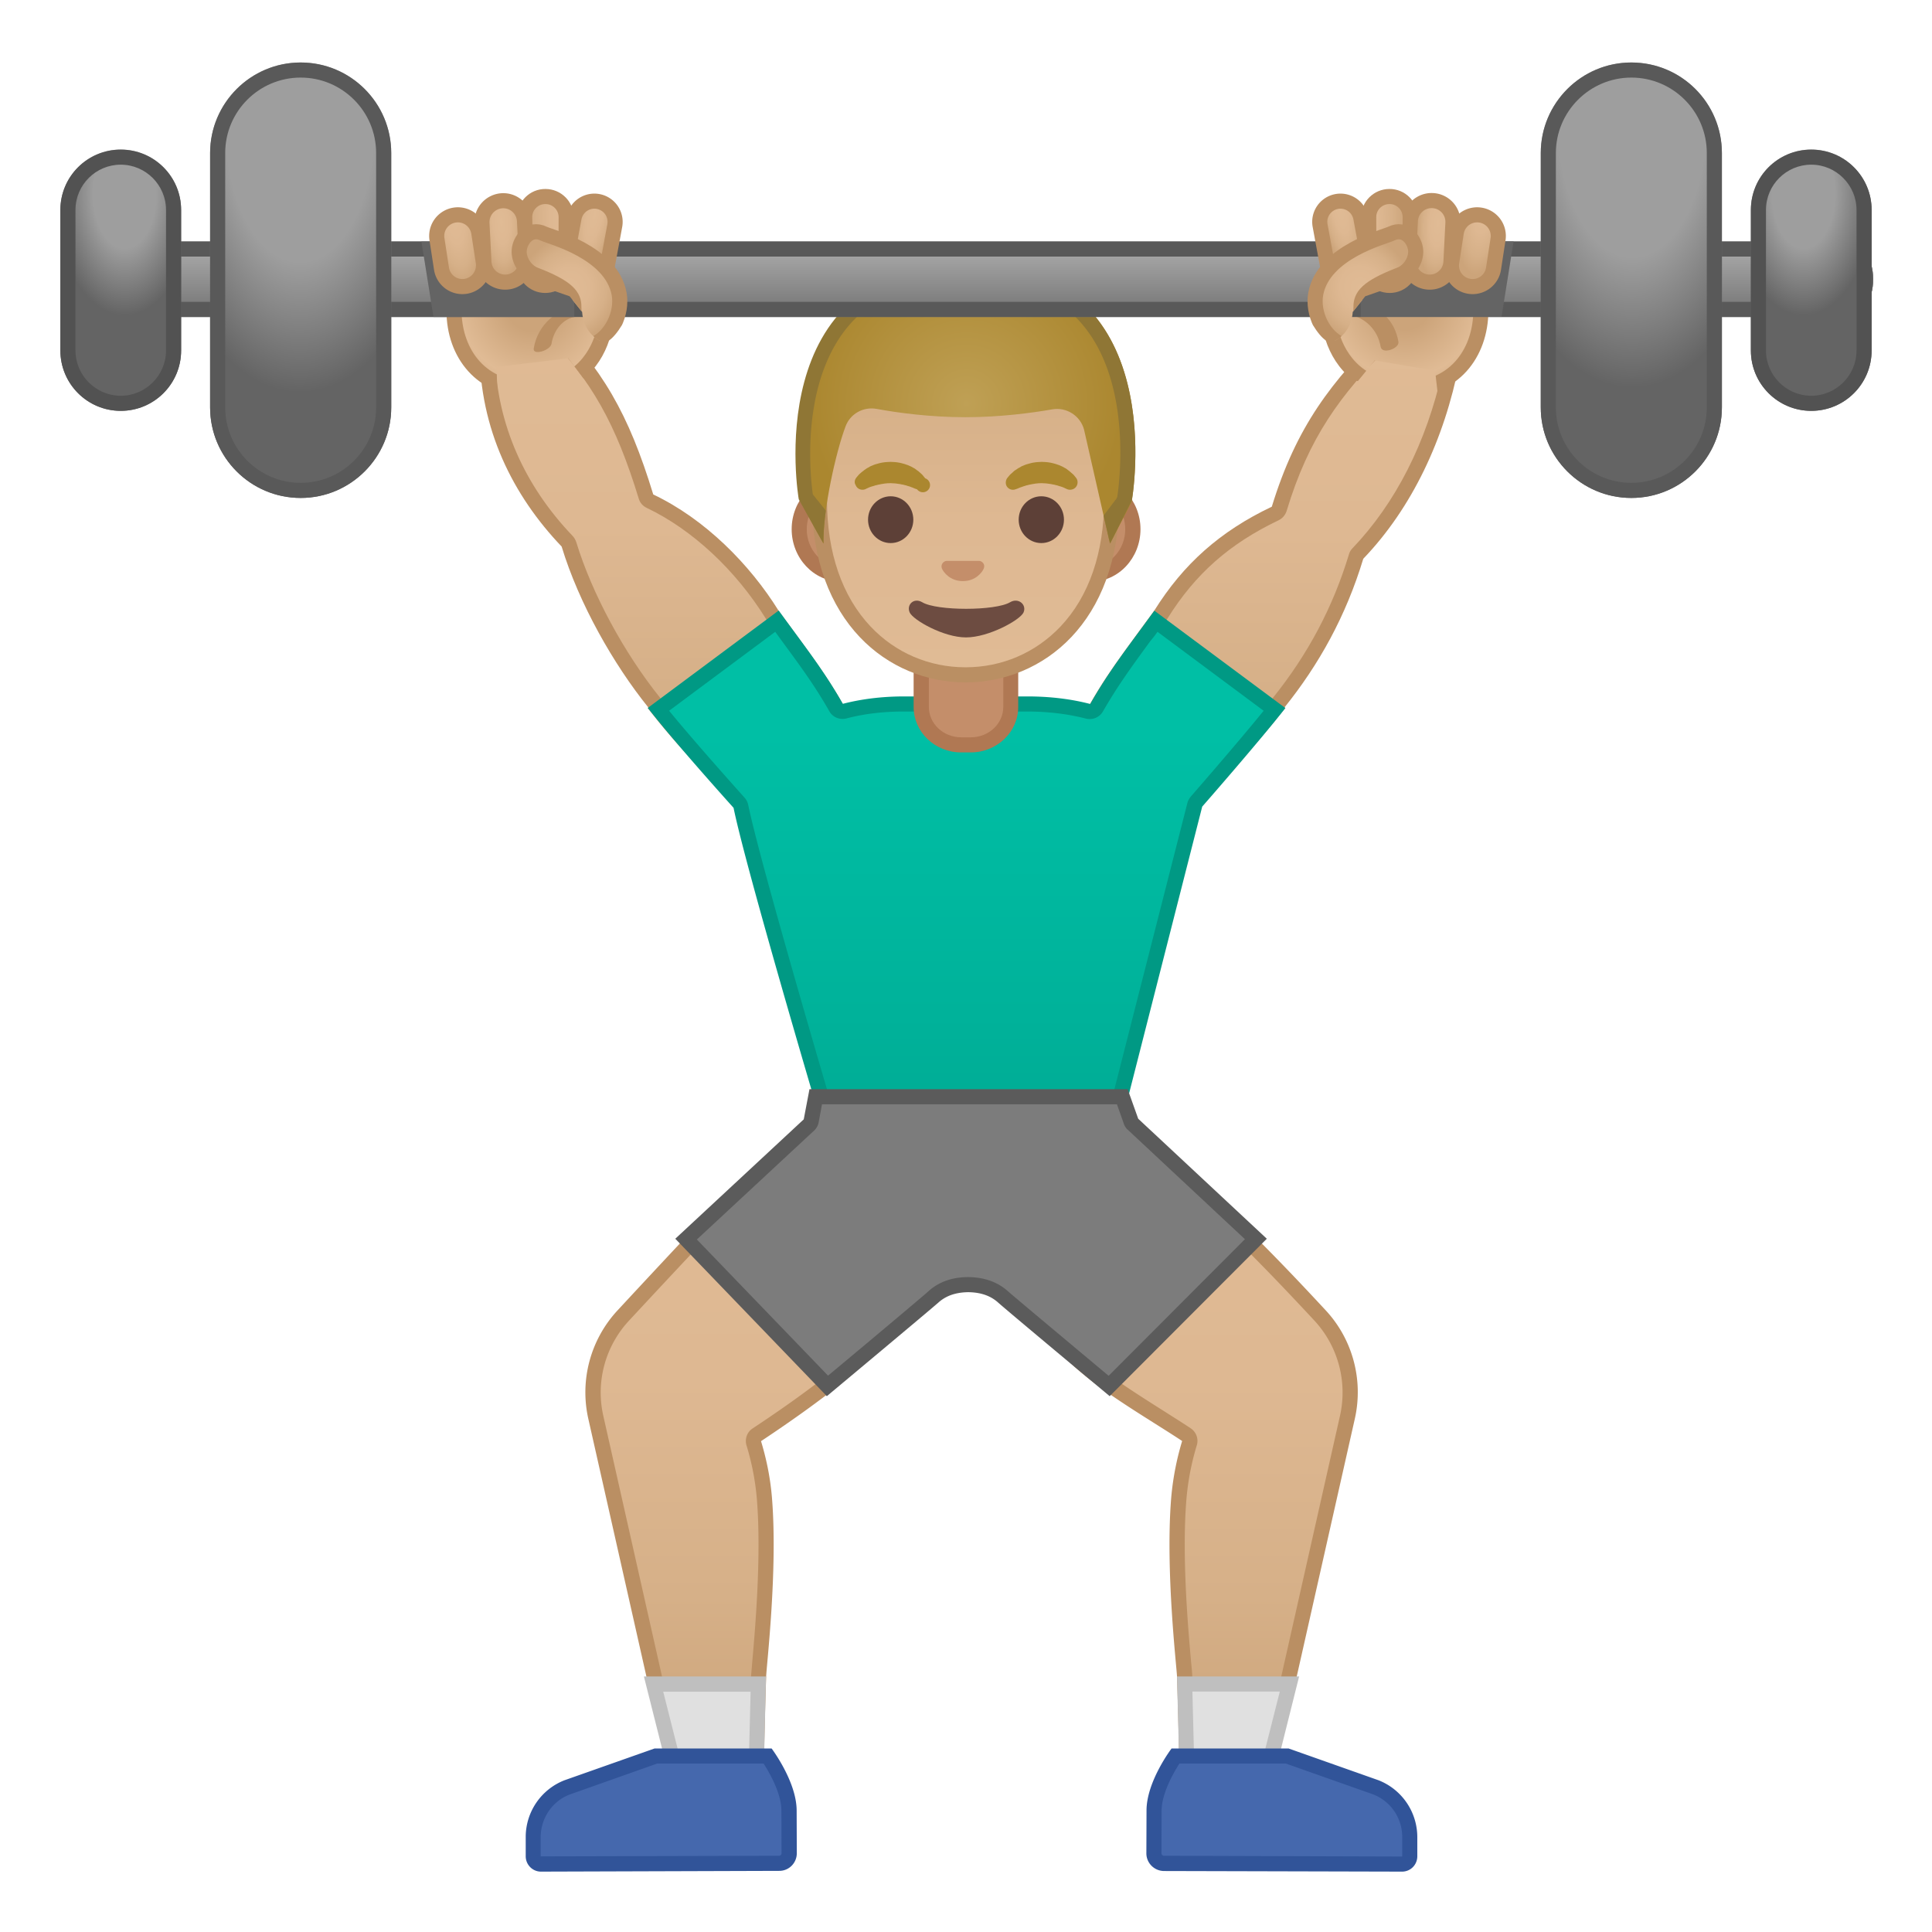<svg viewBox="0 0 128 128" width="128" height="128" xmlns="http://www.w3.org/2000/svg" xmlns:xlink="http://www.w3.org/1999/xlink"><circle cx="76.01" cy="50.39" r="3.74" fill="#FBC11B"/><linearGradient id="a" x1="83.906" x2="83.906" y1="54.07" y2="22.317" gradientUnits="userSpaceOnUse"><stop stop-color="#CCA47A" offset=".002"/><stop stop-color="#D6B088" offset=".258"/><stop stop-color="#DEB892" offset=".59"/><stop stop-color="#E0BB95" offset="1"/></linearGradient><path d="M75.85 54.07c-.64 0-1.33-.29-2.17-.91-1.88-1.38-2.5-3.51-1.55-5.31 1.19-2.25 2.25-3.69 3.72-5.69.31-.42.64-.87.99-1.35a.55.55 0 0 0 .07-.09c1.9-3.04 4.23-5.11 7.58-6.7.13-.06.22-.17.26-.3 1.56-5.1 3.74-7.99 7.19-11.4l4.19 2.03c-1.03 4.94-3.16 9.2-6.16 12.34-.05.06-.09.12-.12.2-1.08 3.57-2.76 6.73-5.13 9.68-.05.07-.09.14-.1.22-1.78 2.27-4.47 5.21-6.39 6.31-1.05.69-1.73.97-2.38.97z" fill="url(#a)"/><path d="M92.03 22.92l3.52 1.7c-1.04 4.69-3.09 8.72-5.95 11.71-.11.11-.19.25-.23.4-1.06 3.5-2.71 6.61-5.04 9.51-.07.09-.13.2-.17.31-1.76 2.22-4.35 5.06-6.18 6.1-.02.01-.04.03-.06.04-.92.62-1.52.88-2.06.88-.53 0-1.12-.26-1.88-.81-1.69-1.24-2.24-3.08-1.4-4.68 1.17-2.22 2.22-3.65 3.68-5.63.3-.41.63-.85.97-1.32.04-.04.08-.09.11-.14 1.84-2.96 4.12-4.97 7.37-6.52.25-.12.44-.34.53-.61 1.47-4.87 3.55-7.69 6.79-10.94m-.2-1.21c-3.63 3.56-5.94 6.54-7.57 11.86-3.43 1.63-5.86 3.8-7.79 6.89-2.04 2.81-3.32 4.37-4.79 7.16-1.11 2.12-.31 4.48 1.7 5.95.95.7 1.72 1 2.47 1 .84 0 1.64-.39 2.62-1.05 2.07-1.18 4.88-4.3 6.68-6.62l-.05-.03c2.29-2.85 4.07-6.05 5.22-9.85 3.22-3.36 5.37-7.9 6.36-12.96l-4.85-2.35z" fill="#BA8F63"/><circle cx="52.05" cy="50.39" r="3.74" fill="#FBC11B"/><linearGradient id="b" x1="44.324" x2="44.324" y1="54.07" y2="21.438" gradientUnits="userSpaceOnUse"><stop stop-color="#CCA47A" offset=".002"/><stop stop-color="#D6B088" offset=".258"/><stop stop-color="#DEB892" offset=".59"/><stop stop-color="#E0BB95" offset="1"/></linearGradient><path d="M52.21 54.07c-.65 0-1.33-.28-2.34-.96-1.96-1.12-4.66-4.08-6.44-6.35a.496.496 0 0 0-.08-.2c-2.45-3.04-4.62-7.06-5.66-10.5a.415.415 0 0 0-.12-.2c-3.39-3.55-5.22-7.84-5.3-12.43l3.93-1.99c3.32 3.32 5 6.26 6.59 11.46.04.13.14.24.26.3 3.08 1.47 6.04 4.21 8.1 7.52.02.03.04.06.07.09.35.48.68.93.99 1.35 1.47 2 2.53 3.44 3.72 5.69.95 1.8.33 3.94-1.55 5.31-.84.62-1.53.91-2.17.91z" fill="url(#b)"/><path d="M36.11 22.05c3.08 3.15 4.69 6.02 6.21 10.99.08.27.27.49.53.61 3 1.43 5.88 4.1 7.89 7.34.03.05.07.1.11.14.34.47.67.91.97 1.33 1.46 1.98 2.51 3.41 3.68 5.63.84 1.6.29 3.44-1.4 4.68-.75.55-1.35.81-1.88.81-.54 0-1.14-.25-2.06-.88-.02-.01-.04-.03-.06-.04-1.84-1.05-4.43-3.88-6.18-6.1-.04-.11-.09-.21-.17-.31-2.41-2.99-4.54-6.95-5.57-10.33-.05-.15-.13-.29-.23-.4-3.23-3.37-5-7.44-5.15-11.78l3.31-1.69m.19-1.22l-4.53 2.3c0 5.31 2.22 9.71 5.44 13.08 1.15 3.79 3.45 7.82 5.75 10.67l-.05.03c1.8 2.32 4.61 5.44 6.68 6.62.98.66 1.78 1.05 2.62 1.05.75 0 1.52-.31 2.47-1 2.01-1.47 2.81-3.84 1.7-5.95-1.47-2.79-2.75-4.35-4.79-7.16-1.92-3.09-4.88-6.08-8.31-7.71-1.63-5.33-3.35-8.37-6.98-11.93z" fill="#BA8F63"/><linearGradient id="c" x1="64.032" x2="64.032" y1="48.559" y2="75.018" gradientUnits="userSpaceOnUse"><stop stop-color="#00BFA5" offset="0"/><stop stop-color="#00B29A" offset=".705"/><stop stop-color="#00AB94" offset="1"/></linearGradient><path d="M54.58 73.22c-.71-2.4-4.74-16.14-5.49-19.8a.464.464 0 0 0-.12-.23c-.04-.04-3.47-3.85-5.34-6.19l7.86-5.84c.25.35.49.67.72.99 1.23 1.68 2.21 3 3.2 4.74.09.16.26.25.43.25.04 0 .08 0 .13-.02 1.21-.32 2.53-.48 3.94-.48h8.16c1.43 0 2.79.16 4.03.48.04.01.08.02.12.02.18 0 .34-.09.43-.25.99-1.74 1.96-3.06 3.19-4.73.23-.32.48-.65.73-1L84.44 47c-1.82 2.29-5.14 6.07-5.17 6.11a.53.53 0 0 0-.11.21l-5.08 19.9h-19.5z" fill="url(#c)"/><path d="M76.69 41.86l7.03 5.23c-1.86 2.29-4.8 5.65-4.83 5.69-.1.12-.18.26-.22.41l-4.98 19.53H54.95c-.93-3.17-4.66-15.91-5.38-19.4-.04-.18-.12-.34-.24-.47-.03-.04-3.08-3.42-5-5.76l7.03-5.23c.15.2.29.4.43.59 1.22 1.66 2.19 2.97 3.16 4.68.18.32.52.5.87.5.08 0 .17-.01.25-.03 1.17-.31 2.45-.46 3.81-.46h8.16c1.39 0 2.71.16 3.91.47a1.016 1.016 0 0 0 1.12-.47c.98-1.71 1.94-3.02 3.16-4.69.17-.19.31-.39.46-.59m-.21-1.4c-1.79 2.46-2.99 3.97-4.25 6.18-1.23-.32-2.62-.5-4.16-.5H59.9c-1.51 0-2.86.18-4.06.49-1.26-2.21-2.46-3.72-4.25-6.18l-8.67 6.45c1.8 2.32 5.68 6.62 5.68 6.62.83 4.06 5.61 20.2 5.61 20.2h20.27l5.17-20.28s3.75-4.28 5.51-6.53l-8.68-6.45z" fill="#009984"/><path d="M63.68 49.35c-1.46 0-2.65-1.12-2.65-2.51v-3.17h5.93v3.17c0 1.38-1.19 2.51-2.65 2.51h-.63z" fill="#C48E6A"/><path d="M66.47 44.17v2.67c0 1.11-.97 2.01-2.15 2.01h-.63c-1.19 0-2.15-.9-2.15-2.01v-2.67h4.93m1-1h-6.94v3.67c0 1.66 1.41 3.01 3.15 3.01h.63c1.74 0 3.15-1.35 3.15-3.01v-3.67h.01z" fill="#B07853"/><defs><path id="d" d="M50.13 17.48h27.73v27.73H50.13z"/></defs><clipPath id="e"><use xlink:href="#d"/></clipPath><g clip-path="url(#e)"><path d="M55.7 38.02c-1.52 0-2.75-1.33-2.75-2.97s1.24-2.97 2.75-2.97h16.6c1.52 0 2.75 1.33 2.75 2.97s-1.24 2.97-2.75 2.97H55.7z" fill="#C48E6A"/><path d="M72.3 32.59c1.24 0 2.25 1.11 2.25 2.47s-1.01 2.47-2.25 2.47H55.7c-1.24 0-2.25-1.11-2.25-2.47s1.01-2.47 2.25-2.47h16.6m0-1H55.7c-1.79 0-3.25 1.56-3.25 3.47s1.46 3.47 3.25 3.47h16.61c1.79 0 3.25-1.56 3.25-3.47s-1.47-3.47-3.26-3.47z" fill="#B07853"/><linearGradient id="f" x1="63.966" x2="63.966" y1="19.734" y2="44.728" gradientUnits="userSpaceOnUse"><stop stop-color="#CCA47A" offset="0"/><stop stop-color="#D6B088" offset=".257"/><stop stop-color="#DEB892" offset=".589"/><stop stop-color="#E0BB95" offset="1"/></linearGradient><path d="M63.97 44.71c-4.66 0-9.68-3.63-9.68-11.59 0-6.39 3.7-13.29 9.68-13.29s9.68 6.9 9.68 13.29c0 7.96-5.02 11.59-9.68 11.59z" fill="url(#f)"/><path d="M63.97 20.33c5.67 0 9.18 6.64 9.18 12.79 0 3.49-1 6.4-2.89 8.39-1.65 1.74-3.88 2.7-6.29 2.7s-4.65-.96-6.29-2.7c-1.89-2-2.89-4.9-2.89-8.39-.01-6.15 3.5-12.79 9.18-12.79m0-1c-5.29 0-10.18 5.65-10.18 13.79 0 8.09 5.04 12.09 10.18 12.09s10.18-4 10.18-12.09c0-8.14-4.9-13.79-10.18-13.79z" fill="#BA8F63"/><g fill="#AB872F"><path d="M56.71 31.68s.04-.06.12-.15c.02-.02.04-.05.07-.08s.07-.07.11-.1c.04-.04.08-.07.13-.11l.14-.11c.05-.03.1-.07.16-.11.06-.03.12-.06.18-.1s.13-.06.2-.09.14-.06.22-.08c.15-.04.3-.09.47-.11.16-.03.33-.03.49-.04.17.01.33.01.49.04.16.02.32.07.47.11.07.03.15.05.22.08s.14.06.2.09.12.07.18.1.11.07.16.11.1.07.14.1c.04.04.08.07.12.11.04.03.07.06.1.09s.06.06.08.09l.14.17a.475.475 0 1 1-.54.73l-.09-.03s-.06-.02-.15-.06c-.02-.01-.05-.02-.07-.03l-.09-.03c-.06-.03-.13-.05-.21-.07-.04-.01-.08-.03-.12-.04l-.13-.03c-.02-.01-.04-.01-.07-.02-.02 0-.05-.01-.07-.01l-.14-.03c-.1-.01-.2-.03-.3-.04s-.21-.01-.31-.02c-.11.01-.21 0-.31.02-.1 0-.2.03-.3.04-.05.01-.1.02-.14.03-.02 0-.05.01-.07.01-.02.01-.04.01-.07.02l-.13.03c-.04.01-.08.03-.12.04s-.08.02-.11.03l-.09.03c-.03.01-.06.02-.08.03-.03.01-.06.03-.09.04-.11.05-.17.08-.17.08-.25.1-.54-.01-.64-.27-.1-.15-.07-.33.02-.46zM70.7 32.41s-.07-.03-.17-.08c-.03-.01-.06-.03-.09-.04s-.05-.02-.08-.03l-.09-.03-.11-.03c-.04-.01-.08-.03-.12-.04l-.13-.03c-.02-.01-.04-.01-.07-.02-.02 0-.05-.01-.07-.01l-.14-.03c-.1-.01-.2-.03-.3-.04s-.21-.01-.31-.02c-.11.01-.21 0-.31.02-.1 0-.2.03-.3.04-.05.01-.1.02-.14.03-.02 0-.05.01-.07.01-.02.01-.04.01-.07.02l-.13.03c-.04.01-.08.03-.12.04-.08.02-.15.05-.21.07l-.09.03c-.03.01-.05.02-.07.03-.09.04-.15.06-.15.06l-.09.03a.475.475 0 0 1-.61-.29.524.524 0 0 1 .06-.44s.05-.07.14-.17c.02-.03.05-.06.08-.09s.07-.06.1-.09c.04-.03.08-.07.12-.11s.09-.07.14-.1.1-.07.16-.11c.06-.03.12-.06.18-.1s.13-.06.2-.09.14-.06.22-.08c.15-.04.3-.09.47-.11.16-.03.33-.03.49-.04.17.01.33.01.49.04.16.02.32.07.47.11.07.03.15.05.22.08s.14.06.2.09.12.07.18.1.11.07.16.11.1.07.14.11c.05.04.09.08.13.11.04.04.08.07.11.1s.05.06.07.08l.12.15c.15.22.09.53-.13.68a.52.52 0 0 1-.48.05z"/></g><g fill="#5D4037"><ellipse cx="59.01" cy="34.43" rx="1.5" ry="1.55"/><ellipse cx="68.99" cy="34.43" rx="1.5" ry="1.55"/></g><radialGradient id="g" cx="64.029" cy="26.751" r="10.273" gradientUnits="userSpaceOnUse"><stop stop-color="#BFA055" offset="0"/><stop stop-color="#AB872F" offset="1"/></radialGradient><path d="M64.09 17.49c-13.91 0-11 15.82-11 15.82s1.48 2.75 1.47 2.7c-.05-2.2.83-6.1 1.46-7.76.31-.84 1.18-1.32 2.06-1.16 1.35.25 3.51.55 5.88.55 2.28 0 4.38-.28 5.76-.52.94-.16 1.85.42 2.1 1.34l1.72 7.56 1.43-2.76c.01-.01 2.86-15.77-10.88-15.77z" fill="url(#g)"/><defs><path id="h" d="M64.09 17.49c-13.91 0-11.17 15.59-11.17 15.59s1.64 2.98 1.64 2.92c-.01-.47.26-2.04.26-2.04l-.97-1.21s.01-12.92 10.16-12.92 9.32 9.44 9.32 9.44c-.01.28.6 3.81.6 3.81l-.86 1.14.48 1.79 1.46-2.9c.01 0 2.82-15.62-10.92-15.62z"/></defs><clipPath id="i"><use xlink:href="#h"/></clipPath><g clip-path="url(#i)"><path d="M64.09 18.49c3.38 0 5.96 1.02 7.65 3.04 3.25 3.89 2.44 10.37 2.28 11.4l-.1.19-1.13-4.93a2.848 2.848 0 0 0-2.75-2.11c-.16 0-.33.01-.49.04-1.32.23-3.36.5-5.58.5-2.29 0-4.37-.29-5.71-.53-.17-.03-.34-.05-.51-.05-1.18 0-2.25.74-2.67 1.84-.4 1.07-.9 3-1.22 4.88 0-.01-.01-.02-.01-.02-.15-1.07-.87-7.31 2.36-11.14 1.74-2.06 4.39-3.11 7.88-3.11m0-1c-13.91 0-11.2 15.59-11.2 15.59s1.64 2.93 1.67 2.93c-.05-2.2.83-6.1 1.46-7.76a1.837 1.837 0 0 1 2.06-1.16c1.35.25 3.51.55 5.88.55 2.28 0 4.38-.28 5.76-.52.11-.02.21-.03.32-.03.82 0 1.56.55 1.78 1.37l1.72 7.56 1.43-2.76c.01-.01 2.86-15.77-10.88-15.77z" fill="#8F7635"/></g><path d="M64.97 37.18c-.03-.01-.06-.02-.1-.02h-2.15c-.03 0-.07.01-.1.02-.19.08-.3.28-.21.5.09.21.52.82 1.38.82s1.29-.6 1.38-.82c.1-.22-.01-.42-.2-.5z" fill="#C48E6A"/></g><path fill="none" d="M50.51 17.72h27.73v40.06H50.51z"/><linearGradient id="j" x1="51.288" x2="51.288" y1="116.94" y2="73.582" gradientUnits="userSpaceOnUse"><stop stop-color="#CCA47A" offset=".002"/><stop stop-color="#D6B088" offset=".258"/><stop stop-color="#DEB892" offset=".59"/><stop stop-color="#E0BB95" offset="1"/></linearGradient><path d="M44.66 116.92L39.47 93.9c-.54-2.41.13-4.94 1.82-6.75 1.78-1.92 4.11-4.42 6.15-6.58 3.26-3.45 7.17-6.19 8.35-6.99l7.51 8.06c-.71 1.24-3.48 5.86-6.83 8.74-1.59 1.36-3.78 2.98-6.33 4.67-.18.12-.27.35-.2.56.37 1.21.61 2.46.71 3.71.31 3.87-.13 8.72-.31 10.79-.04.47-.07.8-.08.93-.09 2.74-.13 4.94-.15 5.88h-5.45z" fill="url(#j)"/><path d="M55.71 74.24l6.97 7.48c-.91 1.55-3.48 5.67-6.54 8.29-1.59 1.37-3.71 2.93-6.28 4.63-.37.24-.53.7-.4 1.13.36 1.17.59 2.38.69 3.61.3 3.83-.13 8.65-.31 10.71-.04.49-.07.82-.08.96-.08 2.33-.12 4.29-.14 5.4l-4.55-.01-5.1-22.64c-.51-2.25.13-4.61 1.7-6.3 1.65-1.78 4.06-4.36 6.15-6.57 2.93-3.14 6.43-5.68 7.89-6.69m.15-1.31s-4.84 3.12-8.79 7.3c-2.04 2.16-4.37 4.66-6.15 6.58a7.983 7.983 0 0 0-1.94 7.2l5.28 23.42 6.34.02s.04-2.71.16-6.37c.02-.7.77-7 .39-11.78-.12-1.54-.43-2.83-.73-3.82 1.99-1.32 4.43-3.03 6.38-4.71 3.99-3.43 7.12-9.19 7.12-9.19l-8.06-8.65z" fill="#BA8F63"/><path fill="#E0E0E0" d="M44.65 116.93l-1.35-5.36h6.94l-.13 5.37z"/><path d="M49.73 112.07l-.11 4.37-4.58-.01-1.1-4.35h5.79m1.02-1.01zm0 0h-8.09l1.6 6.35 6.34.02.15-6.37z" fill="#BFBFBF"/><path d="M35.83 123.5c-.14 0-.27-.05-.36-.15-.1-.1-.15-.23-.15-.36v-1.28c.01-1.46.89-2.75 2.25-3.28l5.88-2.08h7.41c.38.56 1.41 2.19 1.42 3.61l.01 2.84c0 .18-.07.34-.19.47s-.29.19-.47.2l-15.8.03z" fill="#4568AD"/><path d="M50.59 116.84c.48.74 1.18 2.05 1.18 3.11l.01 2.84c0 .06-.03.09-.05.11s-.06.05-.11.05l-15.8.04v-1.28c.01-1.25.76-2.36 1.9-2.81l5.82-2.06h7.05m.53-1h-7.75l-5.98 2.11a4.036 4.036 0 0 0-2.56 3.75v1.28c0 .56.45 1.02 1.01 1.02l15.79-.05c.64 0 1.16-.52 1.16-1.17l-.01-2.84c-.01-1.92-1.66-4.1-1.66-4.1z" fill="#315499"/><linearGradient id="k" x1="-1079.7" x2="-1079.7" y1="116.94" y2="73.602" gradientTransform="matrix(-1 0 0 1 -1002.3 0)" gradientUnits="userSpaceOnUse"><stop stop-color="#CCA47A" offset=".002"/><stop stop-color="#D6B088" offset=".258"/><stop stop-color="#DEB892" offset=".59"/><stop stop-color="#E0BB95" offset="1"/></linearGradient><path d="M78.63 116.94c-.02-.94-.06-3.14-.15-5.88 0-.13-.03-.46-.08-.93-.19-2.07-.62-6.93-.31-10.79.1-1.26.34-2.51.71-3.71a.508.508 0 0 0-.2-.56c-.54-.36-1.14-.74-1.77-1.13-1.68-1.06-3.59-2.26-4.99-3.47-3.37-2.89-5.83-7.61-6.43-8.81l6.78-8.04c1.3.92 5.76 4.12 8.83 6.99 1.69 1.58 3.79 3.72 6.42 6.55a7.508 7.508 0 0 1 1.82 6.75l-5.19 23.03h-5.44z" fill="url(#k)"/><path d="M72.27 74.28c1.63 1.16 5.6 4.07 8.41 6.68 1.68 1.57 3.77 3.7 6.4 6.53a7.02 7.02 0 0 1 1.7 6.3l-5.1 22.64-4.55.01c-.02-1.11-.07-3.07-.14-5.4 0-.14-.03-.47-.08-.96-.18-2.06-.62-6.89-.31-10.71.1-1.22.33-2.43.69-3.61.13-.42-.03-.88-.4-1.13-.54-.36-1.15-.74-1.79-1.15-1.66-1.05-3.55-2.24-4.92-3.42-3.07-2.64-5.39-6.84-6.16-8.36l6.25-7.42m-.17-1.35l-7.28 8.64s2.7 5.83 6.69 9.26c1.95 1.68 4.82 3.32 6.81 4.64-.3.99-.6 2.28-.73 3.82-.38 4.78.36 11.08.39 11.78.12 3.66.16 6.37.16 6.37l6.34-.02L89.76 94c.58-2.57-.14-5.27-1.94-7.2-1.78-1.92-4.27-4.55-6.45-6.58-3.7-3.43-9.27-7.29-9.27-7.29z" fill="#BA8F63"/><path fill="#E0E0E0" d="M78.49 111.57h6.94l-1.35 5.36-5.46.01z"/><path d="M84.79 112.07l-1.1 4.35-4.58.01-.11-4.36h5.79m1.28-1h-8.09l.16 6.37 6.34-.02 1.59-6.35z" fill="#BFBFBF"/><path d="M77.1 123.45a.665.665 0 0 1-.66-.67l.01-2.84c0-1.42 1.03-3.05 1.42-3.61h7.41l5.9 2.09c1.34.53 2.22 1.82 2.23 3.28v1.28c0 .14-.05.27-.15.36-.1.1-.23.15-.36.15l-15.8-.04z" fill="#4568AD"/><path d="M85.19 116.84l5.78 2.04c1.17.46 1.93 1.57 1.93 2.82v1.3l-15.79-.05c-.06 0-.09-.03-.11-.05s-.05-.06-.05-.11l.01-2.84c0-1.06.71-2.38 1.18-3.11h7.05m.18-1h-7.75s-1.66 2.18-1.66 4.11l-.01 2.84c0 .64.52 1.16 1.16 1.17l15.78.04c.56 0 1.01-.45 1.01-1.02v-1.28a4.051 4.051 0 0 0-2.56-3.75l-5.97-2.11z" fill="#315499"/><path d="M122.46 17c.2 0 .64.57.64 1.5s-.45 1.5-.64 1.5H5.75c-.2 0-.64-.57-.64-1.5s.45-1.5.64-1.5h116.71m0-1H5.75c-.91 0-1.64 1.12-1.64 2.5S4.85 21 5.75 21h116.71c.91 0 1.64-1.12 1.64-2.5s-.73-2.5-1.64-2.5z" fill="#595959"/><defs><path id="l" d="M87.27 24.53l2.69.72 1.12-1.37 4 .68.16 1.41 2.79.63 3.02-9.56-12.74-2.86z"/></defs><clipPath id="m"><use xlink:href="#l"/></clipPath><g clip-path="url(#m)"><radialGradient id="n" cx="-1089.3" cy="21.213" r="7.007" gradientTransform="matrix(.699 .715 .722 -.706 839.2 813.96)" gradientUnits="userSpaceOnUse"><stop stop-color="#CCA47A" offset=".243"/><stop stop-color="#E0BB95" offset=".688"/><stop stop-color="#CCA47A" offset=".994"/></radialGradient><path d="M93.17 25.77c-3.58 0-4.65-2.58-4.95-3.68-.48-1.78-.04-3.41.66-3.82.66-.38 4.37-1.02 7.14-1.02 1.49 0 1.96.2 2.08.27v3.04c0 1.44-.46 2.76-1.31 3.7-.89.99-2.14 1.52-3.61 1.52h-.01z" fill="url(#n)"/><path d="M96.02 17.75c.86 0 1.34.07 1.59.12v2.69c0 2.34-1.36 4.71-4.44 4.72-3.23 0-4.2-2.32-4.47-3.31-.43-1.59-.03-2.99.43-3.26.55-.32 4.08-.96 6.89-.96m0-1c-2.67 0-6.56.61-7.39 1.09-2.08 1.21-1.59 8.44 4.54 8.44h.01c3.39-.01 5.43-2.58 5.43-5.72l-.01-3.12c0-.5-1.1-.69-2.58-.69z" fill="#BA8F63"/></g><path d="M89.35 20.85c1.1.16 1.94 1.03 2.12 2.12.09.54 1.25.12 1.18-.32-.23-1.42-1.27-2.4-2.69-2.61-.44-.06-1.33.71-.61.81z" fill="#BA8F63"/><radialGradient id="o" cx="-1473.2" cy="203.75" r="1.125" gradientTransform="matrix(.216 1.029 .31 -.069 343.79 1547.6)" gradientUnits="userSpaceOnUse"><stop stop-color="#FFCA28" offset=".599"/><stop stop-color="#FFB300" offset="1"/></radialGradient><path d="M88.04 18.03c.14.75.86 1.24 1.6 1.1" fill="url(#o)" stroke="#EDA600" stroke-linecap="round" stroke-linejoin="round" stroke-miterlimit="10"/><defs><path id="p" d="M40.92 24.53l-2.19.64-1.08-1.43-4.75.57.05 1.66-2.78.63-3.03-9.56 12.74-2.86z"/></defs><clipPath id="q"><use xlink:href="#p"/></clipPath><g clip-path="url(#q)"><radialGradient id="r" cx="35.43" cy="19.375" r="7.007" gradientTransform="matrix(-.699 .715 -.722 -.706 74.018 8.57)" gradientUnits="userSpaceOnUse"><stop stop-color="#CCA47A" offset=".243"/><stop stop-color="#E0BB95" offset=".688"/><stop stop-color="#CCA47A" offset=".994"/></radialGradient><path d="M35.01 25.77c-1.47 0-2.72-.53-3.61-1.52-.85-.94-1.31-2.26-1.31-3.7v-3.04c.12-.07.59-.27 2.08-.27 2.77 0 6.48.64 7.14 1.02.71.41 1.14 2.04.66 3.82-.3 1.11-1.38 3.68-4.95 3.68h-.01z" fill="url(#r)"/><path d="M32.17 17.75c2.8 0 6.34.64 6.89.95.46.27.86 1.67.43 3.26-.27 1-1.24 3.31-4.48 3.31-3.06-.01-4.43-2.37-4.43-4.72v-2.69c.26-.05.74-.11 1.59-.11m0-1c-1.48 0-2.58.19-2.58.69l-.01 3.12c-.01 3.14 2.04 5.71 5.43 5.72h.01c6.13 0 6.62-7.23 4.54-8.44-.82-.48-4.71-1.09-7.39-1.09z" fill="#BA8F63"/></g><path d="M38.52 20.17c-1.58.23-2.9 1.31-3.16 2.92-.08.48 1.1.14 1.18-.32.14-.88.73-1.67 1.65-1.8.25-.04.65-.18.73-.46.07-.25-.16-.37-.4-.34z" fill="#BA8F63"/><linearGradient id="s" x1="64.103" x2="64.103" y1="-11" y2="-6.224" gradientTransform="matrix(1 0 0 1.25 0 28.583)" gradientUnits="userSpaceOnUse"><stop stop-color="#BDBDBD" offset="0"/><stop stop-color="#757575" offset="1"/></linearGradient><path d="M122.46 16H5.75c-.91 0-1.64 1.12-1.64 2.5S4.85 21 5.75 21h116.71c.91 0 1.64-1.12 1.64-2.5s-.73-2.5-1.64-2.5z" fill="url(#s)"/><path d="M122.46 17c.2 0 .64.57.64 1.5s-.45 1.5-.64 1.5H5.75c-.2 0-.64-.57-.64-1.5s.45-1.5.64-1.5h116.71m0-1H5.75c-.91 0-1.64 1.12-1.64 2.5S4.85 21 5.75 21h116.71c.91 0 1.64-1.12 1.64-2.5s-.73-2.5-1.64-2.5z" fill="#595959"/><path fill="#646464" d="M38.05 21h-9.33l-.8-5h10.13zM90.15 20.99h9.33l.8-5H90.15z"/><radialGradient id="t" cx="-77.041" cy="24.894" r="24.348" gradientTransform="matrix(0 .902 -.507 0 32.49 78.144)" gradientUnits="userSpaceOnUse"><stop stop-color="#9E9E9E" offset=".396"/><stop stop-color="#646464" offset=".79"/></radialGradient><path d="M19.92 32.99c3.31 0 6-2.69 6-6V10.14c0-3.31-2.69-6-6-6s-6 2.69-6 6v16.85c0 3.31 2.68 6 6 6z" fill="url(#t)"/><radialGradient id="u" cx="-136.96" cy="29.519" r="3.543" gradientTransform="matrix(1.333 0 0 2.306 190.83 -55.225)" gradientUnits="userSpaceOnUse"><stop stop-color="#9E9E9E" offset=".441"/><stop stop-color="#646464" offset=".985"/></radialGradient><path d="M8 27.22c2.21 0 4-1.79 4-4v-9.31c0-2.21-1.79-4-4-4s-4 1.79-4 4v9.31c0 2.21 1.79 4 4 4z" fill="url(#u)"/><path d="M19.92 5.14c2.76 0 5 2.24 5 5v16.85c0 2.76-2.24 5-5 5s-5-2.24-5-5V10.14c0-2.76 2.24-5 5-5m0-1c-3.31 0-6 2.69-6 6v16.85c0 3.31 2.69 6 6 6s6-2.69 6-6V10.14c0-3.32-2.69-6-6-6z" fill="#595959"/><path d="M8 10.91c1.65 0 3 1.35 3 3v9.31c0 1.65-1.35 3-3 3s-3-1.35-3-3v-9.31c0-1.66 1.35-3 3-3m0-1c-2.21 0-4 1.79-4 4v9.31c0 2.21 1.79 4 4 4s4-1.79 4-4v-9.31c0-2.21-1.79-4-4-4z" fill="#525252"/><radialGradient id="v" cx="-976.69" cy="24.894" r="24.348" gradientTransform="matrix(0 .902 .507 0 95.51 889.31)" gradientUnits="userSpaceOnUse"><stop stop-color="#9E9E9E" offset=".396"/><stop stop-color="#646464" offset=".79"/></radialGradient><path d="M108.08 32.99c-3.31 0-6-2.69-6-6V10.14c0-3.31 2.69-6 6-6s6 2.69 6 6v16.85c0 3.31-2.68 6-6 6z" fill="url(#v)"/><radialGradient id="w" cx="-946.65" cy="29.519" r="3.543" gradientTransform="matrix(-1.333 0 0 2.306 -1142.4 -55.225)" gradientUnits="userSpaceOnUse"><stop stop-color="#9E9E9E" offset=".441"/><stop stop-color="#646464" offset=".985"/></radialGradient><path d="M120 27.22c-2.21 0-4-1.79-4-4v-9.31c0-2.21 1.79-4 4-4s4 1.79 4 4v9.31c0 2.21-1.79 4-4 4z" fill="url(#w)"/><path d="M108.08 5.14c2.76 0 5 2.24 5 5v16.85c0 2.76-2.24 5-5 5s-5-2.24-5-5V10.14c0-2.76 2.25-5 5-5m0-1c-3.31 0-6 2.69-6 6v16.85c0 3.31 2.69 6 6 6s6-2.69 6-6V10.14c0-3.32-2.68-6-6-6z" fill="#595959"/><path d="M120 10.91c1.65 0 3 1.35 3 3v9.31c0 1.65-1.35 3-3 3s-3-1.35-3-3v-9.31c0-1.66 1.35-3 3-3m0-1c-2.21 0-4 1.79-4 4v9.31c0 2.21 1.79 4 4 4s4-1.79 4-4v-9.31c0-2.21-1.79-4-4-4z" fill="#525252"/><radialGradient id="x" cx="-194.4" cy="9.774" r="4.536" fx="-193.46" fy="5.337" gradientTransform="matrix(.003 1.051 -.336 .002 40.063 218.22)" gradientUnits="userSpaceOnUse"><stop stop-color="#E0BB95" offset="0"/><stop stop-color="#DEB892" offset=".411"/><stop stop-color="#D6B088" offset=".743"/><stop stop-color="#CCA47A" offset="1"/></radialGradient><path d="M36.12 18.91c-.76 0-1.38-.62-1.37-1.38l.01-3.14c0-.76.62-1.38 1.38-1.37.76 0 1.38.62 1.37 1.38l-.01 3.14c0 .76-.62 1.37-1.38 1.37z" fill="url(#x)" stroke="#BA8F63" stroke-linecap="round" stroke-miterlimit="10"/><radialGradient id="y" cx="-173.63" cy="5.35" r="4.043" gradientTransform="matrix(-.216 1.029 -.31 -.069 3.546 193.29)" gradientUnits="userSpaceOnUse"><stop stop-color="#E0BB95" offset="0"/><stop stop-color="#DEB892" offset=".411"/><stop stop-color="#D6B088" offset=".743"/><stop stop-color="#CCA47A" offset="1"/></radialGradient><path d="M38.56 19.13c-.75-.14-1.24-.86-1.1-1.6l.57-3.08a1.372 1.372 0 1 1 2.7.5l-.57 3.08c-.14.75-.85 1.24-1.6 1.1z" fill="url(#y)" stroke="#BA8F63" stroke-linecap="round" stroke-miterlimit="10"/><radialGradient id="z" cx="-190" cy="-50.628" r="3.43" gradientTransform="matrix(.063 1.048 -.397 .026 25.089 215.13)" gradientUnits="userSpaceOnUse"><stop stop-color="#E0BB95" offset="0"/><stop stop-color="#DEB892" offset=".411"/><stop stop-color="#D6B088" offset=".743"/><stop stop-color="#CCA47A" offset="1"/></radialGradient><path d="M33.54 18.69a1.41 1.41 0 0 1-1.48-1.34l-.13-2.58a1.42 1.42 0 0 1 1.34-1.47c.78-.04 1.44.56 1.48 1.34l.13 2.58c.03.77-.56 1.43-1.34 1.47z" fill="url(#z)" stroke="#BA8F63" stroke-linecap="round" stroke-miterlimit="10"/><radialGradient id="A" cx="-194.05" cy="-3.109" r="4.461" gradientTransform="matrix(.16 1.038 -.378 .058 59.918 215.84)" gradientUnits="userSpaceOnUse"><stop stop-color="#E0BB95" offset="0"/><stop stop-color="#DEB892" offset=".411"/><stop stop-color="#D6B088" offset=".743"/><stop stop-color="#CCA47A" offset="1"/></radialGradient><path d="M30.85 18.97a1.4 1.4 0 0 1-1.6-1.17l-.3-1.95a1.4 1.4 0 0 1 1.17-1.6 1.4 1.4 0 0 1 1.6 1.17l.3 1.95c.11.77-.41 1.48-1.17 1.6z" fill="url(#A)" stroke="#BA8F63" stroke-linecap="round" stroke-miterlimit="10"/><defs><path id="B" d="M38.57 20.67l-.83-1.04-5.56-1.94 2.43-4.28 6.77 4s.43 2.85.13 3.55c-.31.7-1.12 1.92-1.62 1.69-1.31-.6-1.32-1.98-1.32-1.98z"/></defs><clipPath id="C"><use xlink:href="#B"/></clipPath><g clip-path="url(#C)"><radialGradient id="D" cx="-206.54" cy="-313.84" r="4.148" gradientTransform="matrix(.713 .352 -.385 .779 64.123 336.35)" gradientUnits="userSpaceOnUse"><stop stop-color="#E0BB95" offset="0"/><stop stop-color="#DEB892" offset=".411"/><stop stop-color="#D6B088" offset=".743"/><stop stop-color="#CCA47A" offset="1"/></radialGradient><path d="M36.02 15.48c-.93-.46-1.57.43-1.62 1.1-.05.66.42 1.38 1.04 1.62 2.21.85 2.59 1.43 2.58 2.14-.01.98.7 2.74 1.26 2.5 1.24-.52 1.97-2.09 1.74-3.37-.51-2.78-4.55-3.77-5-3.99z" fill="url(#D)" stroke="#BA8F63" stroke-linecap="round" stroke-miterlimit="10"/></g><radialGradient id="E" cx="-1516.5" cy="11.523" r="4.536" fx="-1515.6" fy="7.086" gradientTransform="matrix(-.003 1.051 .336 .002 83.122 1608)" gradientUnits="userSpaceOnUse"><stop stop-color="#E0BB95" offset="0"/><stop stop-color="#DEB892" offset=".411"/><stop stop-color="#D6B088" offset=".743"/><stop stop-color="#CCA47A" offset="1"/></radialGradient><path d="M92.07 18.91c.76 0 1.38-.62 1.37-1.38l-.01-3.14c0-.76-.62-1.38-1.38-1.37-.76 0-1.38.62-1.37 1.38l.01 3.14c.01.76.62 1.37 1.38 1.37z" fill="url(#E)" stroke="#BA8F63" stroke-linecap="round" stroke-miterlimit="10"/><radialGradient id="F" cx="-1473.7" cy="200.14" r="4.043" gradientTransform="matrix(.216 1.029 .31 -.069 345.03 1544)" gradientUnits="userSpaceOnUse"><stop stop-color="#E0BB95" offset="0"/><stop stop-color="#DEB892" offset=".411"/><stop stop-color="#D6B088" offset=".743"/><stop stop-color="#CCA47A" offset="1"/></radialGradient><path d="M89.63 19.13c.75-.14 1.24-.86 1.1-1.6l-.57-3.08a1.372 1.372 0 1 0-2.7.5l.57 3.08c.14.75.86 1.24 1.6 1.1z" fill="url(#F)" stroke="#BA8F63" stroke-linecap="round" stroke-miterlimit="10"/><radialGradient id="G" cx="-1506.1" cy="-103.63" r="3.43" gradientTransform="matrix(-.063 1.048 .397 .026 41.527 1595.9)" gradientUnits="userSpaceOnUse"><stop stop-color="#E0BB95" offset="0"/><stop stop-color="#DEB892" offset=".411"/><stop stop-color="#D6B088" offset=".743"/><stop stop-color="#CCA47A" offset="1"/></radialGradient><path d="M94.65 18.69c.78.04 1.44-.56 1.48-1.34l.13-2.58a1.41 1.41 0 0 0-1.34-1.48 1.41 1.41 0 0 0-1.48 1.34l-.13 2.58c-.03.78.56 1.44 1.34 1.48z" fill="url(#G)" stroke="#BA8F63" stroke-linecap="round" stroke-miterlimit="10"/><radialGradient id="H" cx="-1479.8" cy="-168.08" r="4.461" gradientTransform="matrix(-.16 1.038 .378 .058 -74.873 1559.3)" gradientUnits="userSpaceOnUse"><stop stop-color="#E0BB95" offset="0"/><stop stop-color="#DEB892" offset=".411"/><stop stop-color="#D6B088" offset=".743"/><stop stop-color="#CCA47A" offset="1"/></radialGradient><path d="M97.35 18.97a1.4 1.4 0 0 0 1.6-1.17l.3-1.95a1.4 1.4 0 0 0-1.17-1.6 1.4 1.4 0 0 0-1.6 1.17l-.3 1.95c-.12.77.4 1.48 1.17 1.6z" fill="url(#H)" stroke="#BA8F63" stroke-linecap="round" stroke-miterlimit="10"/><defs><path id="I" d="M89.62 20.67l.83-1.04 5.56-1.94-2.43-4.28-6.77 4s-.43 2.85-.13 3.55c.31.7 1.12 1.92 1.62 1.69 1.31-.6 1.32-1.98 1.32-1.98z"/></defs><clipPath id="J"><use xlink:href="#I"/></clipPath><g clip-path="url(#J)"><radialGradient id="K" cx="-1474.2" cy="258.88" r="4.148" gradientTransform="matrix(-.713 .352 .385 .779 -1060.6 336.35)" gradientUnits="userSpaceOnUse"><stop stop-color="#E0BB95" offset="0"/><stop stop-color="#DEB892" offset=".411"/><stop stop-color="#D6B088" offset=".743"/><stop stop-color="#CCA47A" offset="1"/></radialGradient><path d="M92.17 15.48c.93-.46 1.57.43 1.62 1.1s-.42 1.38-1.04 1.62c-2.21.85-2.59 1.43-2.58 2.14.01.98-.7 2.74-1.26 2.5-1.24-.52-1.97-2.09-1.74-3.37.51-2.78 4.55-3.77 5-3.99z" fill="url(#K)" stroke="#BA8F63" stroke-linecap="round" stroke-miterlimit="10"/></g><path d="M66.92 39.9c-.97.58-4.86.58-5.82 0-.56-.33-1.06.17-.83.68.23.5 2.24 1.65 3.73 1.65 1.5 0 3.58-1.15 3.81-1.65.23-.51-.33-1.01-.89-.68z" fill="#6D4C41"/><path d="M73.49 91.83c-1.4-1.17-6.52-5.45-7.03-5.91-.87-.79-1.94-.8-2.29-.81-.37.01-1.44.02-2.31.81-.51.46-5.62 4.73-7.03 5.9l-9.37-9.72 8.14-7.56c.08-.07.13-.17.15-.27l.3-1.59h20.32l.58 1.63c.03.08.07.14.13.2l8.14 7.6-9.73 9.72z" fill="#7C7C7C"/><path d="M74 73.16l.46 1.3c.05.15.14.29.26.39l7.76 7.25-9.03 9.05c-2.45-2.05-6.24-5.22-6.67-5.6-1.01-.91-2.22-.93-2.65-.94-.4.01-1.61.02-2.62.94-.42.38-4.2 3.55-6.65 5.59l-8.69-9.02 7.77-7.22a1 1 0 0 0 .3-.55l.22-1.19H74m.71-1H53.63l-.38 2-8.51 7.91L54.78 92.5s6.79-5.67 7.4-6.21c.67-.6 1.48-.67 1.97-.68.49.01 1.3.08 1.97.68.61.55 7.4 6.21 7.4 6.21l10.41-10.43-8.52-7.95-.7-1.96z" fill="#5B5B5B"/></svg>